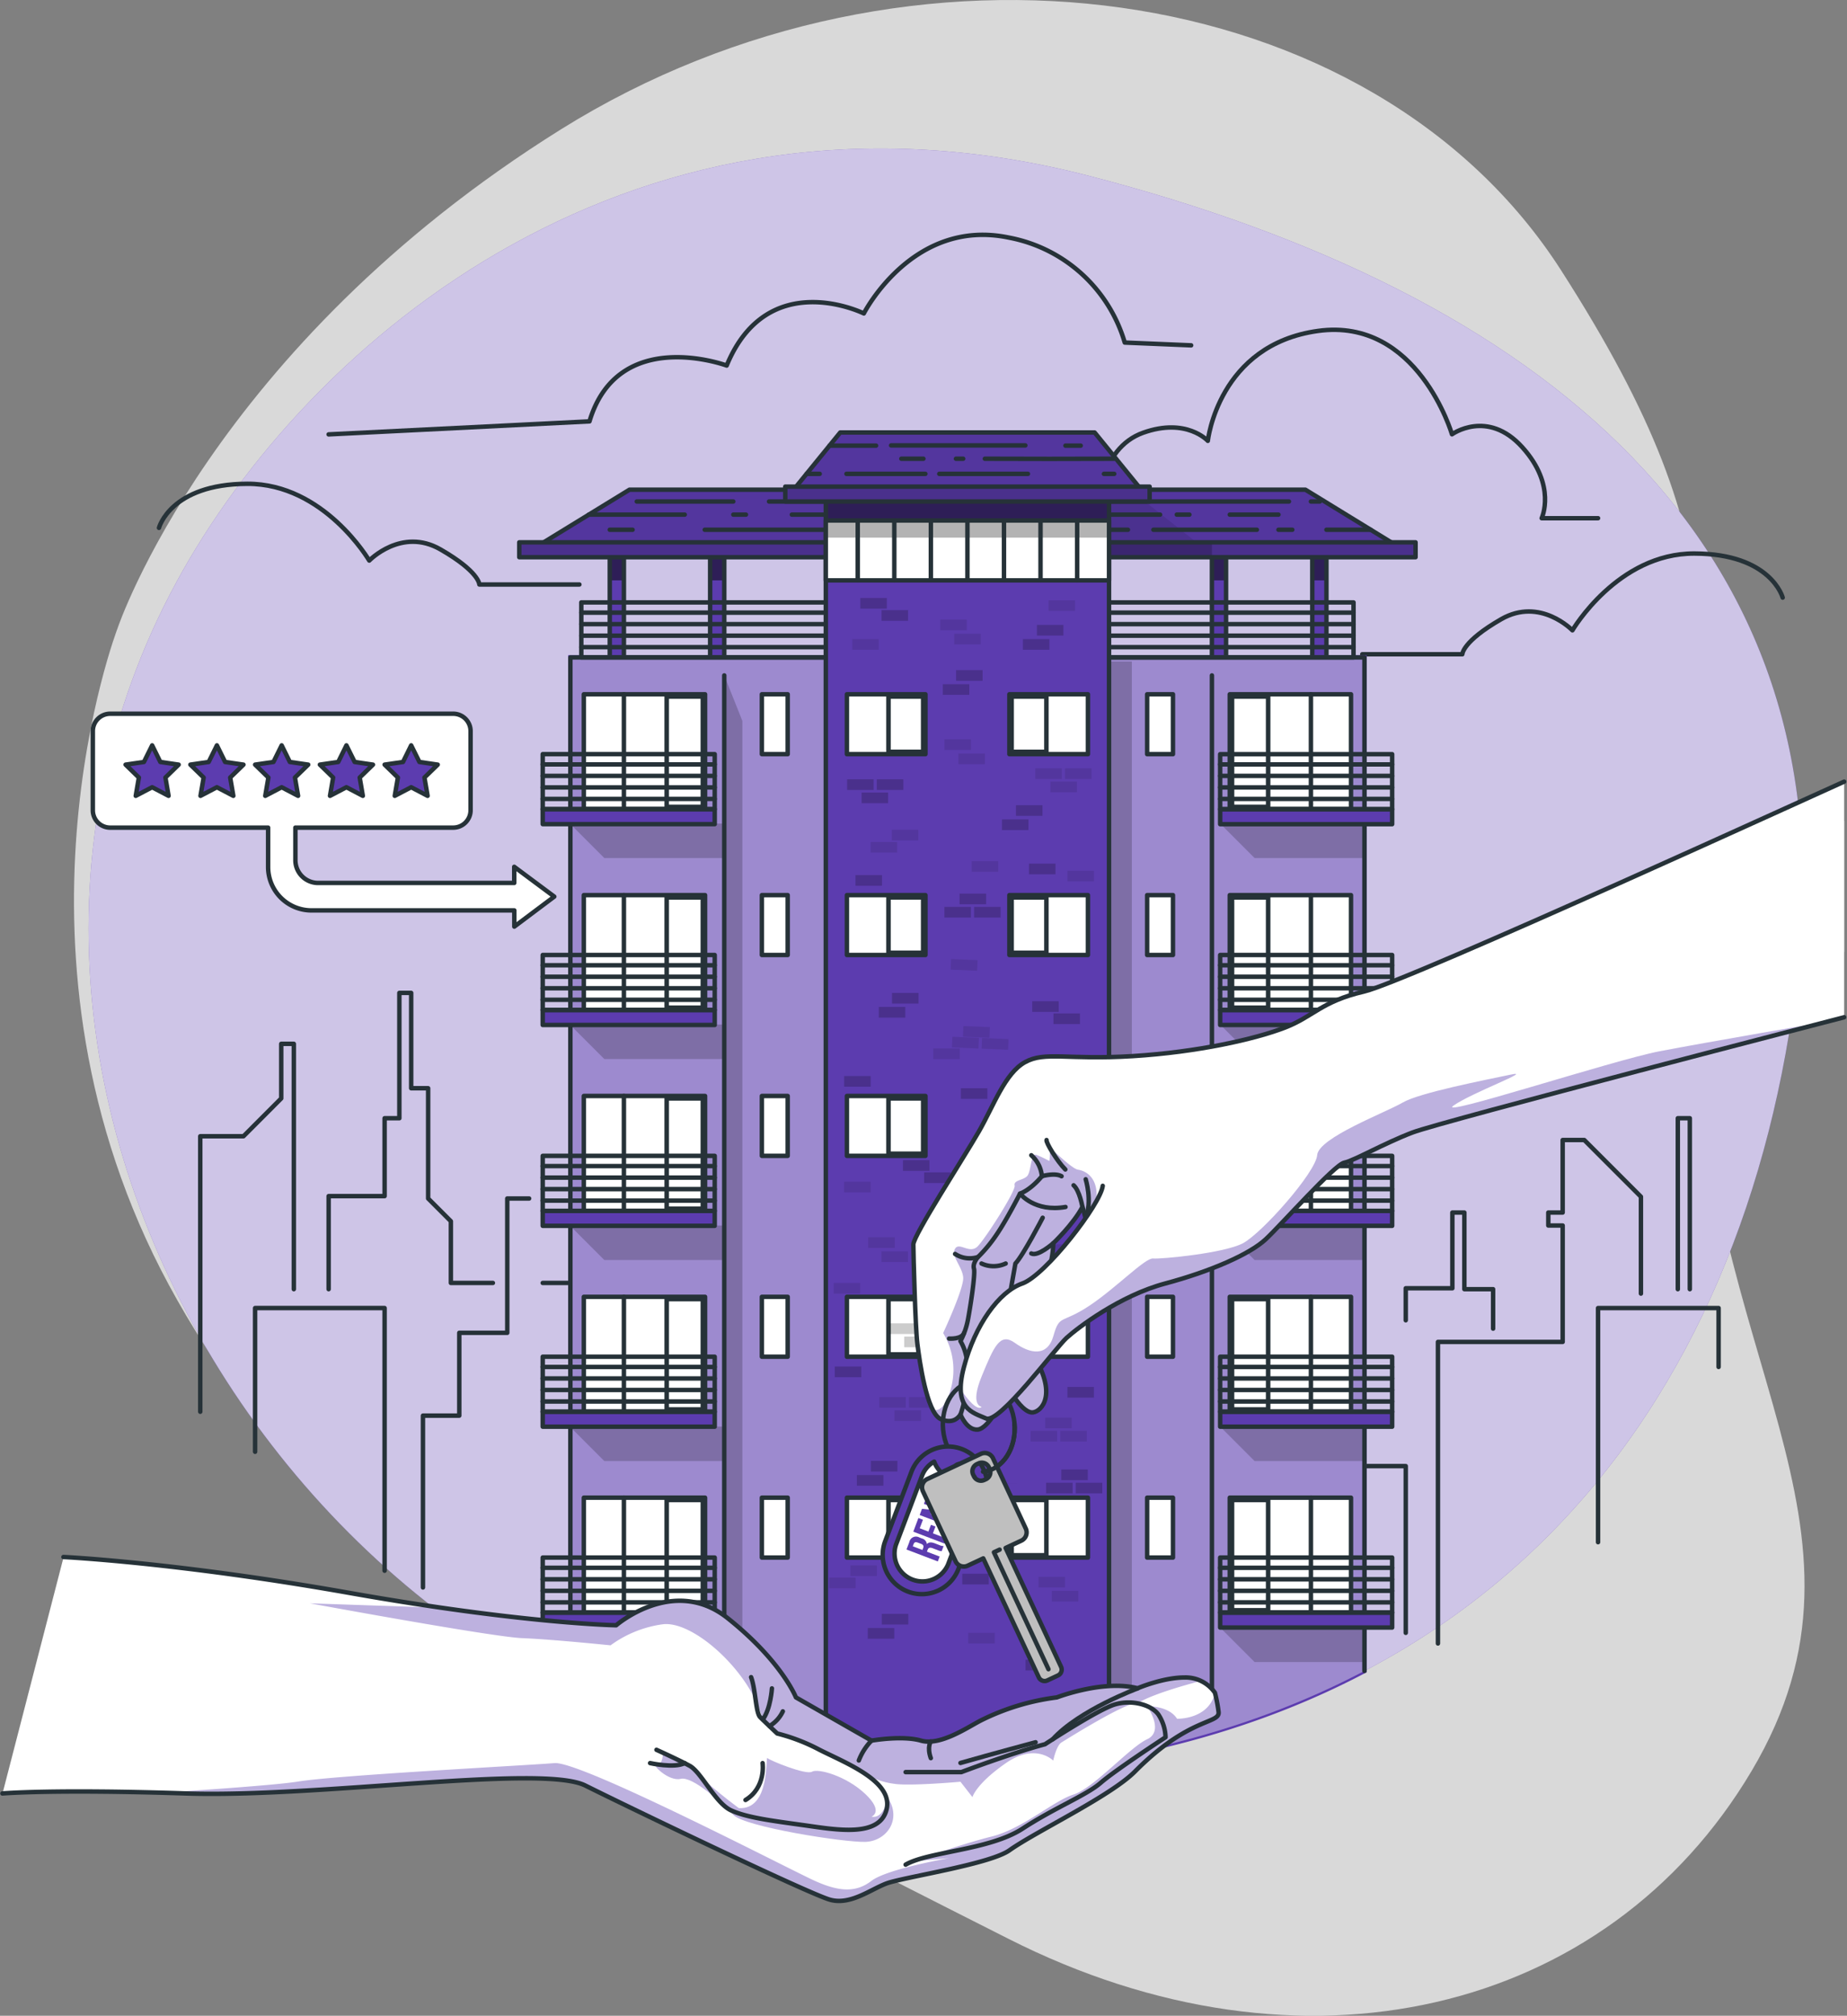 <svg xmlns="http://www.w3.org/2000/svg" xmlns:xlink="http://www.w3.org/1999/xlink" width="415.37" height="453.03" viewBox="0 0 415.37 453.03"><rect x="0" y="0" width="415.37" height="453.03" fill="#808080" stroke="none"/><defs><clipPath id="a"><path d="M337.3,143.5v31.693h-3.181V148.409h-19.39v26.784h-3.181V148.409H201.881v26.784H198.7V148.409h-19.39v26.784H176.13V143.5Z" transform="translate(-176.13 -143.5)" fill="#5c3caf" stroke="#263238" stroke-linecap="round" stroke-linejoin="round" stroke-width="1"/></clipPath><clipPath id="b"><path d="M332.97,136.73h-152L158.4,150.567H355.541Z" transform="translate(-158.4 -136.73)" fill="#5c3caf" stroke="#263238" stroke-linecap="round" stroke-linejoin="round" stroke-width="1"/></clipPath><clipPath id="c"><rect width="201.569" height="3.344" fill="#5c3caf" stroke="#263238" stroke-linecap="round" stroke-linejoin="round" stroke-width="1"/></clipPath><clipPath id="d"><path d="M223.64,427.343V136.73h63.692V425.3" transform="translate(-223.64 -136.73)" fill="#5c3caf" stroke="#263238" stroke-linecap="round" stroke-linejoin="round" stroke-width="1"/></clipPath><clipPath id="e"><rect width="63.692" height="13.458" fill="#fff" stroke="#263238" stroke-linecap="round" stroke-linejoin="round" stroke-width="1"/></clipPath><clipPath id="f"><path d="M295.559,138.007H215.78l11.28-13.847h57.208Z" transform="translate(-215.78 -124.16)" fill="#5c3caf" stroke="#263238" stroke-linecap="round" stroke-linejoin="round" stroke-width="1"/></clipPath><clipPath id="g"><rect width="81.947" height="3.344" fill="#5c3caf" stroke="#263238" stroke-linecap="round" stroke-linejoin="round" stroke-width="1"/></clipPath></defs><g transform="translate(-42.029 -29.116)"><g transform="translate(58.67 29.116)"><path d="M68.148,170.218S39.636,243.851,79.7,317.994,202.3,431.306,268.357,464.8,403,481.98,435.594,427.124s-12.108-94.014-12.17-172.239,11.71-98.933-30.68-165.018-146.3-80.72-224.886-31.7S68.148,170.218,68.148,170.218Z" transform="translate(-58.313 -29.116)" fill="#fff" opacity="0.7"/><path d="M81.3,159.159c29.484-54.273,103.617-117.607,205.342-91.222S457.079,150.129,445.82,247.242,375.378,425.054,247.912,427.406,16.666,278.137,81.3,159.159Z" transform="translate(-58.24 -28.376)" fill="#5c3caf"/><path d="M81.3,159.159c29.484-54.273,103.617-117.607,205.342-91.222S457.079,150.129,445.82,247.242,375.378,425.054,247.912,427.406,16.666,278.137,81.3,159.159Z" transform="translate(-58.24 -28.376)" fill="#fff" opacity="0.7"/></g><g transform="translate(77.781 81.893)"><path d="M77,145.339s2.567-9.848,19.86-9.9,27.428,17.252,27.428,17.252,7.251-7.537,16.015-2.506,8.744,7.885,8.744,7.885h22.5" transform="translate(-77 -79.483)" fill="none" stroke="#263238" stroke-linecap="round" stroke-linejoin="round" stroke-width="1"/><path d="M436.156,160.67s-2.567-9.859-19.86-9.91-27.428,17.263-27.428,17.263-7.251-7.537-16.015-2.506-8.744,7.885-8.744,7.885h-22.5" transform="translate(-71.001 -79.135)" fill="none" stroke="#263238" stroke-linecap="round" stroke-linejoin="round" stroke-width="1"/><path d="M396.985,143.939H384.3s3.467-7.312-4.367-15.964-15.8-2.894-15.8-2.894-7.69-26.324-30.118-23.235-24.79,24.708-24.79,24.708-4.8-5.308-14.563-1.82-11.249,16.854-8.826,22.5c0,0-11.116,2.158-11.863,11.648,0,0-.685-8.4-11.147-8.652s-13.08,12.732-13.08,12.732H238" transform="translate(-73.35 -80.25)" fill="none" stroke="#263238" stroke-linecap="round" stroke-linejoin="round" stroke-width="1"/><path d="M114.31,125.574l58.66-2.925c6.453-21.568,30.854-12.548,30.854-12.548,9.235-22.376,30.844-11.71,30.844-11.71s10.963-21.558,32.6-17.048a33.656,33.656,0,0,1,26.078,23.593l14.931.624" transform="translate(-76.154 -80.723)" fill="none" stroke="#263238" stroke-linecap="round" stroke-linejoin="round" stroke-width="1"/></g><g transform="translate(87.066 126.315)"><path d="M86.08,341.193V279.28H95.8l8.488-8.5V258.51h2.833v55.142" transform="translate(-86.08 -121.114)" fill="none" stroke="#263238" stroke-linecap="round" stroke-linejoin="round" stroke-width="1"/><path d="M98.14,348.876v-32.3h29.126v59.029" transform="translate(-85.807 -119.797)" fill="none" stroke="#263238" stroke-linecap="round" stroke-linejoin="round" stroke-width="1"/><path d="M114.31,313.906V292.992H126.9V275.484h3.313V247.32h2.659v21.425h3.815v24.779l5.113,5.113v13.867h9.449" transform="translate(-85.44 -121.368)" fill="none" stroke="#263238" stroke-linecap="round" stroke-linejoin="round" stroke-width="1"/><path d="M135.05,379.918V341.3h8.171V322.689H154.01V292.5h4.919" transform="translate(-84.97 -120.343)" fill="none" stroke="#263238" stroke-linecap="round" stroke-linejoin="round" stroke-width="1"/><path d="M370.816,321.678v-8.867h-6.463V295.59h-2.7v17.017H351.17V319.8" transform="translate(-80.07 -120.273)" fill="none" stroke="#263238" stroke-linecap="round" stroke-linejoin="round" stroke-width="1"/><path d="M403.9,314.165V292.392L391.16,279.65H386.3v16.3H383.07v2.915H386.3v26.16H358.25V392.8" transform="translate(-79.909 -120.635)" fill="none" stroke="#263238" stroke-linecap="round" stroke-linejoin="round" stroke-width="1"/><path d="M393.46,369.2V316.58h27.111v13.233" transform="translate(-79.111 -119.797)" fill="none" stroke="#263238" stroke-linecap="round" stroke-linejoin="round" stroke-width="1"/><path d="M411,313.282V274.86h2.7v38.422" transform="translate(-78.713 -120.743)" fill="none" stroke="#263238" stroke-linecap="round" stroke-linejoin="round" stroke-width="1"/><path d="M352.361,390.862V353.391H325.29V304.364L303.334,282.4V259.52H298.66v95.886" transform="translate(-81.26 -121.091)" fill="none" stroke="#263238" stroke-linecap="round" stroke-linejoin="round" stroke-width="1"/><path d="M308.127,402.84V361.647H279.319V333.421h-3.753v-40.4h-3.457V254.573H267.5V208.41h-4.05v44.4l-5.349,5.338v22.264h-9.715v52.964H228.809v33.738H215.78V402.84" transform="translate(-83.139 -122.25)" fill="none" stroke="#263238" stroke-linecap="round" stroke-linejoin="round" stroke-width="1"/><path d="M161.39,311.06h15.258v36.949h12.108V378.3" transform="translate(-84.373 -119.923)" fill="none" stroke="#263238" stroke-linecap="round" stroke-linejoin="round" stroke-width="1"/><path d="M178.64,324.074h9.726V289.18h46.378v35.63" transform="translate(-83.981 -120.419)" fill="none" stroke="#263238" stroke-linecap="round" stroke-linejoin="round" stroke-width="1"/><line x2="16.547" transform="translate(196.404 196.783)" fill="none" stroke="#263238" stroke-linecap="round" stroke-linejoin="round" stroke-width="1"/><path d="M337.238,349.6V284.62H333.73v65.84" transform="translate(-80.465 -120.522)" fill="none" stroke="#263238" stroke-linecap="round" stroke-linejoin="round" stroke-width="1"/><path d="M337.3,143.5v31.693h-3.181V148.409h-19.39v26.784h-3.181V148.409H201.881v26.784H198.7V148.409h-19.39v26.784H176.13V143.5Z" transform="translate(-84.038 -123.722)" fill="#5c3caf"/><g transform="translate(92.092 19.778)" clip-path="url(#a)"><path d="M337.3,143.5v13.458h-3.181v-8.55h-19.39v8.55h-3.181v-8.55H201.881v8.55H198.7v-8.55h-19.39v8.55H176.13V143.5Z" transform="translate(-176.13 -143.5)" opacity="0.5"/></g><path d="M337.3,143.5v31.693h-3.181V148.409h-19.39v26.784h-3.181V148.409H201.881v26.784H198.7V148.409h-19.39v26.784H176.13V143.5Z" transform="translate(-84.038 -123.722)" fill="none" stroke="#263238" stroke-linecap="round" stroke-linejoin="round" stroke-width="1"/><path d="M332.97,136.73h-152L158.4,150.567H355.541Z" transform="translate(-84.44 -123.875)" fill="#5c3caf"/><g transform="translate(73.96 12.855)" clip-path="url(#b)"><path d="M332.97,136.73h-152L158.4,150.567H355.541Z" transform="translate(-158.4 -136.73)" opacity="0.1"/><path d="M292.029,136.73H224.41v13.837h85.1Z" transform="translate(-156.903 -136.73)" opacity="0.1"/></g><path d="M332.97,136.73h-152L158.4,150.567H355.541Z" transform="translate(-84.44 -123.875)" fill="none" stroke="#263238" stroke-linecap="round" stroke-linejoin="round" stroke-width="1"/><line x2="116.922" transform="translate(127.906 15.514)" fill="none" stroke="#263238" stroke-linecap="round" stroke-linejoin="round" stroke-width="1"/><line x1="82.816" transform="translate(133.039 18.459)" fill="none" stroke="#263238" stroke-linecap="round" stroke-linejoin="round" stroke-width="1"/><line x2="95.17" transform="translate(113.455 21.865)" fill="none" stroke="#263238" stroke-linecap="round" stroke-linejoin="round" stroke-width="1"/><line x2="2.833" transform="translate(219.609 18.459)" fill="none" stroke="#263238" stroke-linecap="round" stroke-linejoin="round" stroke-width="1"/><line x2="10.953" transform="translate(231.523 18.459)" fill="none" stroke="#263238" stroke-linecap="round" stroke-linejoin="round" stroke-width="1"/><line x2="1.994" transform="translate(249.777 15.514)" fill="none" stroke="#263238" stroke-linecap="round" stroke-linejoin="round" stroke-width="1"/><line x2="23.266" transform="translate(214.352 21.865)" fill="none" stroke="#263238" stroke-linecap="round" stroke-linejoin="round" stroke-width="1"/><line x2="3.109" transform="translate(242.476 21.865)" fill="none" stroke="#263238" stroke-linecap="round" stroke-linejoin="round" stroke-width="1"/><line x2="9.951" transform="translate(253.265 21.865)" fill="none" stroke="#263238" stroke-linecap="round" stroke-linejoin="round" stroke-width="1"/><line x2="21.568" transform="translate(87.387 18.459)" fill="none" stroke="#263238" stroke-linecap="round" stroke-linejoin="round" stroke-width="1"/><line x2="2.843" transform="translate(119.878 18.459)" fill="none" stroke="#263238" stroke-linecap="round" stroke-linejoin="round" stroke-width="1"/><line x1="21.711" transform="translate(98.166 15.514)" fill="none" stroke="#263238" stroke-linecap="round" stroke-linejoin="round" stroke-width="1"/><line x2="5.134" transform="translate(92.092 21.865)" fill="none" stroke="#263238" stroke-linecap="round" stroke-linejoin="round" stroke-width="1"/><path d="M346.049,173.59V401.37c-27.193,14.317-60.5,22.754-100.539,23.521a166.276,166.276,0,0,1-78.04-18.255V173.59Z" transform="translate(-84.235 -123.039)" fill="#5c3caf" stroke="#5c3caf" stroke-miterlimit="10" stroke-width="1"/><path d="M346.049,173.59V401.37c-27.193,14.317-60.5,22.754-100.539,23.521a166.276,166.276,0,0,1-78.04-18.255V173.59Z" transform="translate(-84.235 -123.039)" fill="#fff" opacity="0.4"/><rect width="7.905" height="244.593" transform="translate(201.589 51.471)" opacity="0.2"/><path d="M205.38,406.4l-4.07,10.227V177.55l4.07,10.227Z" transform="translate(-83.467 -122.95)" opacity="0.2"/><path d="M310.35,386.79l7.752,7.752H342.81V386.79H310.35" transform="translate(-80.995 -118.206)" opacity="0.2"/><path d="M310.35,342.62l7.752,7.752H342.81V342.62H310.35" transform="translate(-80.995 -119.207)" opacity="0.2"/><path d="M310.35,298.44l7.752,7.752H342.81V298.44H310.35" transform="translate(-80.995 -120.209)" opacity="0.2"/><path d="M310.35,254.27l7.752,7.752H342.81V254.27H310.35" transform="translate(-80.995 -121.21)" opacity="0.2"/><path d="M310.35,210.1l7.752,7.752H342.81V210.1H310.35" transform="translate(-80.995 -122.212)" opacity="0.2"/><path d="M167.35,386.79l7.752,7.752h26.753V386.79h-34.5" transform="translate(-84.237 -118.206)" opacity="0.2"/><path d="M167.35,342.62l7.752,7.752h26.753V342.62h-34.5" transform="translate(-84.237 -119.207)" opacity="0.2"/><path d="M167.35,298.44l7.752,7.752h26.753V298.44h-34.5" transform="translate(-84.237 -120.209)" opacity="0.2"/><path d="M167.35,254.27l7.752,7.752h26.753V254.27h-34.5" transform="translate(-84.237 -121.21)" opacity="0.2"/><path d="M167.35,210.1l7.752,7.752h26.753V210.1h-34.5" transform="translate(-84.237 -122.212)" opacity="0.2"/><line x2="173.67" transform="translate(85.69 40.488)" fill="none" stroke="#263238" stroke-linecap="round" stroke-linejoin="round" stroke-width="1"/><line x2="173.67" transform="translate(85.69 43.075)" fill="none" stroke="#263238" stroke-linecap="round" stroke-linejoin="round" stroke-width="1"/><line x2="173.67" transform="translate(85.69 45.662)" fill="none" stroke="#263238" stroke-linecap="round" stroke-linejoin="round" stroke-width="1"/><line x2="173.67" transform="translate(85.69 48.25)" fill="none" stroke="#263238" stroke-linecap="round" stroke-linejoin="round" stroke-width="1"/><rect width="173.67" height="12.364" transform="translate(85.69 38.187)" fill="none" stroke="#263238" stroke-linecap="round" stroke-linejoin="round" stroke-width="1"/><rect width="201.569" height="3.344" transform="translate(71.74 24.687)" fill="#5c3caf"/><g transform="translate(71.74 24.687)" clip-path="url(#c)"><rect width="201.569" height="3.344" opacity="0.2"/><rect width="86.048" height="3.344" transform="translate(69.726)" opacity="0.2"/></g><rect width="201.569" height="3.344" transform="translate(71.74 24.687)" fill="none" stroke="#263238" stroke-linecap="round" stroke-linejoin="round" stroke-width="1"/><path d="M167.47,406.616V173.59H346.049V401.37" transform="translate(-84.235 -123.039)" fill="none" stroke="#263238" stroke-linecap="round" stroke-linejoin="round" stroke-width="1"/><path d="M223.64,427.343V136.73h63.692V425.3" transform="translate(-82.961 -123.875)" fill="#5c3caf"/><g transform="translate(140.679 12.855)" clip-path="url(#d)"><rect width="63.692" height="7.568" transform="translate(0 2.659)" opacity="0.5"/></g><path d="M223.64,427.343V136.73h63.692V425.3" transform="translate(-82.961 -123.875)" fill="none" stroke="#263238" stroke-linecap="round" stroke-linejoin="round" stroke-width="1"/><rect width="17.662" height="13.458" transform="translate(145.424 58.834)" fill="#fff" stroke="#263238" stroke-linecap="round" stroke-linejoin="round" stroke-width="1"/><rect width="7.803" height="12.436" transform="translate(154.771 59.346)" fill="#fff"/><path d="M244.723,182.713v11.413h-6.78V182.713h6.78m1.023-1.023H236.92v13.458h8.826Z" transform="translate(-82.66 -122.856)" fill="#263238"/><rect width="27.264" height="25.822" transform="translate(86.262 58.834)" fill="#fff" stroke="#263238" stroke-linecap="round" stroke-linejoin="round" stroke-width="1"/><line y2="25.822" transform="translate(95.272 58.834)" fill="none" stroke="#263238" stroke-linecap="round" stroke-linejoin="round" stroke-width="1"/><path d="M196.28,182.713V206.49h-7.108V182.713h7.108m1.023-1.023H188.15v25.822H197.3Z" transform="translate(-83.766 -122.856)" fill="#263238"/><rect width="38.677" height="3.365" transform="translate(77.017 84.657)" fill="#5c3caf" stroke="#263238" stroke-linecap="round" stroke-linejoin="round" stroke-width="1"/><line x2="38.677" transform="translate(77.017 74.594)" fill="none" stroke="#263238" stroke-linecap="round" stroke-linejoin="round" stroke-width="1"/><line x2="38.677" transform="translate(77.017 77.181)" fill="none" stroke="#263238" stroke-linecap="round" stroke-linejoin="round" stroke-width="1"/><line x2="38.677" transform="translate(77.017 79.768)" fill="none" stroke="#263238" stroke-linecap="round" stroke-linejoin="round" stroke-width="1"/><line x2="38.677" transform="translate(77.017 82.356)" fill="none" stroke="#263238" stroke-linecap="round" stroke-linejoin="round" stroke-width="1"/><rect width="38.677" height="12.364" transform="translate(77.017 72.293)" fill="none" stroke="#263238" stroke-linecap="round" stroke-linejoin="round" stroke-width="1"/><rect width="5.809" height="13.458" transform="translate(126.3 58.834)" fill="#fff" stroke="#263238" stroke-linecap="round" stroke-linejoin="round" stroke-width="1"/><rect width="17.662" height="13.458" transform="translate(199.626 72.293) rotate(180)" fill="#fff" stroke="#263238" stroke-linecap="round" stroke-linejoin="round" stroke-width="1"/><rect width="7.803" height="12.436" transform="translate(182.475 59.346)" fill="#fff"/><path d="M271.823,182.713v11.413h-6.8V182.713h6.791m1.023-1.023H264v13.458h8.836Z" transform="translate(-82.046 -122.856)" fill="#263238"/><rect width="27.264" height="25.822" transform="translate(258.787 84.657) rotate(180)" fill="#fff" stroke="#263238" stroke-linecap="round" stroke-linejoin="round" stroke-width="1"/><line y2="25.822" transform="translate(249.777 58.834)" fill="none" stroke="#263238" stroke-linecap="round" stroke-linejoin="round" stroke-width="1"/><path d="M320.59,182.713V206.49h-7.1V182.713h7.1m1.023-1.023H312.47v25.822h9.143Z" transform="translate(-80.947 -122.856)" fill="#263238"/><rect width="38.677" height="3.365" transform="translate(268.042 88.032) rotate(180)" fill="#5c3caf" stroke="#263238" stroke-linecap="round" stroke-linejoin="round" stroke-width="1"/><line x1="38.677" transform="translate(229.355 74.594)" fill="none" stroke="#263238" stroke-linecap="round" stroke-linejoin="round" stroke-width="1"/><line x1="38.677" transform="translate(229.355 77.181)" fill="none" stroke="#263238" stroke-linecap="round" stroke-linejoin="round" stroke-width="1"/><line x1="38.677" transform="translate(229.355 79.768)" fill="none" stroke="#263238" stroke-linecap="round" stroke-linejoin="round" stroke-width="1"/><line x1="38.677" transform="translate(229.355 82.356)" fill="none" stroke="#263238" stroke-linecap="round" stroke-linejoin="round" stroke-width="1"/><rect width="38.677" height="12.364" transform="translate(268.042 84.667) rotate(180)" fill="none" stroke="#263238" stroke-linecap="round" stroke-linejoin="round" stroke-width="1"/><rect width="5.809" height="13.458" transform="translate(218.75 72.293) rotate(180)" fill="#fff" stroke="#263238" stroke-linecap="round" stroke-linejoin="round" stroke-width="1"/><rect width="17.662" height="13.458" transform="translate(145.424 103.975)" fill="#fff" stroke="#263238" stroke-linecap="round" stroke-linejoin="round" stroke-width="1"/><rect width="7.803" height="12.436" transform="translate(154.771 104.486)" fill="#fff"/><path d="M244.723,226.853v11.423h-6.78V226.853h6.78m1.023-1.023H236.92V239.3h8.826Z" transform="translate(-82.66 -121.855)" fill="#263238"/><rect width="27.264" height="25.822" transform="translate(86.262 103.975)" fill="#fff" stroke="#263238" stroke-linecap="round" stroke-linejoin="round" stroke-width="1"/><line y2="25.822" transform="translate(95.272 103.975)" fill="none" stroke="#263238" stroke-linecap="round" stroke-linejoin="round" stroke-width="1"/><path d="M196.28,226.853V250.63h-7.108V226.853h7.108m1.023-1.023H188.15v25.822H197.3Z" transform="translate(-83.766 -121.855)" fill="#263238"/><rect width="38.677" height="3.365" transform="translate(77.017 129.798)" fill="#5c3caf" stroke="#263238" stroke-linecap="round" stroke-linejoin="round" stroke-width="1"/><line x2="38.677" transform="translate(77.017 119.734)" fill="none" stroke="#263238" stroke-linecap="round" stroke-linejoin="round" stroke-width="1"/><line x2="38.677" transform="translate(77.017 122.322)" fill="none" stroke="#263238" stroke-linecap="round" stroke-linejoin="round" stroke-width="1"/><line x2="38.677" transform="translate(77.017 124.909)" fill="none" stroke="#263238" stroke-linecap="round" stroke-linejoin="round" stroke-width="1"/><line x2="38.677" transform="translate(77.017 127.497)" fill="none" stroke="#263238" stroke-linecap="round" stroke-linejoin="round" stroke-width="1"/><rect width="38.677" height="12.364" transform="translate(77.017 117.433)" fill="none" stroke="#263238" stroke-linecap="round" stroke-linejoin="round" stroke-width="1"/><rect width="5.809" height="13.458" transform="translate(126.3 103.975)" fill="#fff" stroke="#263238" stroke-linecap="round" stroke-linejoin="round" stroke-width="1"/><rect width="17.662" height="13.458" transform="translate(199.626 117.433) rotate(180)" fill="#fff" stroke="#263238" stroke-linecap="round" stroke-linejoin="round" stroke-width="1"/><rect width="7.803" height="12.436" transform="translate(182.475 104.486)" fill="#fff"/><path d="M271.823,226.853v11.423h-6.8V226.853h6.791m1.023-1.023H264V239.3h8.836Z" transform="translate(-82.046 -121.855)" fill="#263238"/><rect width="27.264" height="25.822" transform="translate(258.787 129.798) rotate(180)" fill="#fff" stroke="#263238" stroke-linecap="round" stroke-linejoin="round" stroke-width="1"/><line y2="25.822" transform="translate(249.777 103.975)" fill="none" stroke="#263238" stroke-linecap="round" stroke-linejoin="round" stroke-width="1"/><path d="M320.59,226.853V250.63h-7.1V226.853h7.1m1.023-1.023H312.47v25.822h9.143Z" transform="translate(-80.947 -121.855)" fill="#263238"/><rect width="38.677" height="3.365" transform="translate(268.042 133.162) rotate(180)" fill="#5c3caf" stroke="#263238" stroke-linecap="round" stroke-linejoin="round" stroke-width="1"/><line x1="38.677" transform="translate(229.355 119.734)" fill="none" stroke="#263238" stroke-linecap="round" stroke-linejoin="round" stroke-width="1"/><line x1="38.677" transform="translate(229.355 122.322)" fill="none" stroke="#263238" stroke-linecap="round" stroke-linejoin="round" stroke-width="1"/><line x1="38.677" transform="translate(229.355 124.909)" fill="none" stroke="#263238" stroke-linecap="round" stroke-linejoin="round" stroke-width="1"/><line x1="38.677" transform="translate(229.355 127.497)" fill="none" stroke="#263238" stroke-linecap="round" stroke-linejoin="round" stroke-width="1"/><rect width="38.677" height="12.364" transform="translate(268.042 129.798) rotate(180)" fill="none" stroke="#263238" stroke-linecap="round" stroke-linejoin="round" stroke-width="1"/><rect width="5.809" height="13.458" transform="translate(218.75 117.433) rotate(180)" fill="#fff" stroke="#263238" stroke-linecap="round" stroke-linejoin="round" stroke-width="1"/><rect width="17.662" height="13.458" transform="translate(145.424 149.116)" fill="#fff" stroke="#263238" stroke-linecap="round" stroke-linejoin="round" stroke-width="1"/><rect width="7.803" height="12.436" transform="translate(154.771 149.627)" fill="#fff"/><path d="M244.723,271.023v11.413h-6.78V271.023h6.78M245.746,270H236.92v13.458h8.826Z" transform="translate(-82.66 -120.853)" fill="#263238"/><rect width="27.264" height="25.822" transform="translate(86.262 149.116)" fill="#fff" stroke="#263238" stroke-linecap="round" stroke-linejoin="round" stroke-width="1"/><line y2="25.822" transform="translate(95.272 149.116)" fill="none" stroke="#263238" stroke-linecap="round" stroke-linejoin="round" stroke-width="1"/><path d="M196.28,271.023V294.8h-7.108V271.023h7.108M197.3,270H188.15v25.822H197.3Z" transform="translate(-83.766 -120.853)" fill="#263238"/><rect width="38.677" height="3.365" transform="translate(77.017 174.938)" fill="#5c3caf" stroke="#263238" stroke-linecap="round" stroke-linejoin="round" stroke-width="1"/><line x2="38.677" transform="translate(77.017 164.875)" fill="none" stroke="#263238" stroke-linecap="round" stroke-linejoin="round" stroke-width="1"/><line x2="38.677" transform="translate(77.017 167.463)" fill="none" stroke="#263238" stroke-linecap="round" stroke-linejoin="round" stroke-width="1"/><line x2="38.677" transform="translate(77.017 170.05)" fill="none" stroke="#263238" stroke-linecap="round" stroke-linejoin="round" stroke-width="1"/><line x2="38.677" transform="translate(77.017 172.637)" fill="none" stroke="#263238" stroke-linecap="round" stroke-linejoin="round" stroke-width="1"/><rect width="38.677" height="12.364" transform="translate(77.017 162.574)" fill="none" stroke="#263238" stroke-linecap="round" stroke-linejoin="round" stroke-width="1"/><rect width="5.809" height="13.458" transform="translate(126.3 149.116)" fill="#fff" stroke="#263238" stroke-linecap="round" stroke-linejoin="round" stroke-width="1"/><rect width="17.662" height="13.458" transform="translate(199.626 162.574) rotate(180)" fill="#fff" stroke="#263238" stroke-linecap="round" stroke-linejoin="round" stroke-width="1"/><rect width="7.803" height="12.436" transform="translate(182.475 149.627)" fill="#fff"/><path d="M271.823,271.023v11.413h-6.8V271.023h6.791M272.836,270H264v13.458h8.836Z" transform="translate(-82.046 -120.853)" fill="#263238"/><rect width="27.264" height="25.822" transform="translate(258.787 174.938) rotate(180)" fill="#fff" stroke="#263238" stroke-linecap="round" stroke-linejoin="round" stroke-width="1"/><line y2="25.822" transform="translate(249.777 149.116)" fill="none" stroke="#263238" stroke-linecap="round" stroke-linejoin="round" stroke-width="1"/><path d="M320.59,271.023V294.8h-7.1V271.023h7.1M321.613,270H312.47v25.822h9.143Z" transform="translate(-80.947 -120.853)" fill="#263238"/><rect width="38.677" height="3.365" transform="translate(268.042 178.303) rotate(180)" fill="#5c3caf" stroke="#263238" stroke-linecap="round" stroke-linejoin="round" stroke-width="1"/><line x1="38.677" transform="translate(229.355 164.875)" fill="none" stroke="#263238" stroke-linecap="round" stroke-linejoin="round" stroke-width="1"/><line x1="38.677" transform="translate(229.355 167.463)" fill="none" stroke="#263238" stroke-linecap="round" stroke-linejoin="round" stroke-width="1"/><line x1="38.677" transform="translate(229.355 170.05)" fill="none" stroke="#263238" stroke-linecap="round" stroke-linejoin="round" stroke-width="1"/><line x1="38.677" transform="translate(229.355 172.637)" fill="none" stroke="#263238" stroke-linecap="round" stroke-linejoin="round" stroke-width="1"/><rect width="38.677" height="12.364" transform="translate(268.042 174.938) rotate(180)" fill="none" stroke="#263238" stroke-linecap="round" stroke-linejoin="round" stroke-width="1"/><rect width="5.809" height="13.458" transform="translate(218.75 162.574) rotate(180)" fill="#fff" stroke="#263238" stroke-linecap="round" stroke-linejoin="round" stroke-width="1"/><rect width="17.662" height="13.458" transform="translate(145.424 194.257)" fill="#fff" stroke="#263238" stroke-linecap="round" stroke-linejoin="round" stroke-width="1"/><rect width="7.803" height="12.436" transform="translate(154.771 194.768)" fill="#fff"/><path d="M244.723,315.133v11.413h-6.78V315.133h6.78m1.023-1.023H236.92v13.458h8.826Z" transform="translate(-82.66 -119.853)" fill="#263238"/><rect width="27.264" height="25.822" transform="translate(86.262 194.257)" fill="#fff" stroke="#263238" stroke-linecap="round" stroke-linejoin="round" stroke-width="1"/><line y2="25.822" transform="translate(95.272 194.257)" fill="none" stroke="#263238" stroke-linecap="round" stroke-linejoin="round" stroke-width="1"/><path d="M196.28,315.133V338.91h-7.108V315.133h7.108m1.023-1.023H188.15v25.822H197.3Z" transform="translate(-83.766 -119.853)" fill="#263238"/><rect width="38.677" height="3.365" transform="translate(77.017 220.079)" fill="#5c3caf" stroke="#263238" stroke-linecap="round" stroke-linejoin="round" stroke-width="1"/><line x2="38.677" transform="translate(77.017 210.016)" fill="none" stroke="#263238" stroke-linecap="round" stroke-linejoin="round" stroke-width="1"/><line x2="38.677" transform="translate(77.017 212.603)" fill="none" stroke="#263238" stroke-linecap="round" stroke-linejoin="round" stroke-width="1"/><line x2="38.677" transform="translate(77.017 215.191)" fill="none" stroke="#263238" stroke-linecap="round" stroke-linejoin="round" stroke-width="1"/><line x2="38.677" transform="translate(77.017 217.778)" fill="none" stroke="#263238" stroke-linecap="round" stroke-linejoin="round" stroke-width="1"/><rect width="38.677" height="12.364" transform="translate(77.017 207.715)" fill="none" stroke="#263238" stroke-linecap="round" stroke-linejoin="round" stroke-width="1"/><rect width="5.809" height="13.458" transform="translate(126.3 194.257)" fill="#fff" stroke="#263238" stroke-linecap="round" stroke-linejoin="round" stroke-width="1"/><rect width="17.662" height="13.458" transform="translate(199.626 207.715) rotate(180)" fill="#fff" stroke="#263238" stroke-linecap="round" stroke-linejoin="round" stroke-width="1"/><rect width="7.803" height="12.436" transform="translate(182.475 194.768)" fill="#fff"/><path d="M271.823,315.133v11.413h-6.8V315.133h6.791m1.023-1.023H264v13.458h8.836Z" transform="translate(-82.046 -119.853)" fill="#263238"/><rect width="27.264" height="25.822" transform="translate(258.787 220.079) rotate(180)" fill="#fff" stroke="#263238" stroke-linecap="round" stroke-linejoin="round" stroke-width="1"/><line y2="25.822" transform="translate(249.777 194.257)" fill="none" stroke="#263238" stroke-linecap="round" stroke-linejoin="round" stroke-width="1"/><path d="M320.59,315.133V338.91h-7.1V315.133h7.1m1.023-1.023H312.47v25.822h9.143Z" transform="translate(-80.947 -119.853)" fill="#263238"/><rect width="38.677" height="3.365" transform="translate(268.042 223.444) rotate(180)" fill="#5c3caf" stroke="#263238" stroke-linecap="round" stroke-linejoin="round" stroke-width="1"/><line x1="38.677" transform="translate(229.355 210.016)" fill="none" stroke="#263238" stroke-linecap="round" stroke-linejoin="round" stroke-width="1"/><line x1="38.677" transform="translate(229.355 212.603)" fill="none" stroke="#263238" stroke-linecap="round" stroke-linejoin="round" stroke-width="1"/><line x1="38.677" transform="translate(229.355 215.191)" fill="none" stroke="#263238" stroke-linecap="round" stroke-linejoin="round" stroke-width="1"/><line x1="38.677" transform="translate(229.355 217.778)" fill="none" stroke="#263238" stroke-linecap="round" stroke-linejoin="round" stroke-width="1"/><rect width="38.677" height="12.364" transform="translate(268.042 220.079) rotate(180)" fill="none" stroke="#263238" stroke-linecap="round" stroke-linejoin="round" stroke-width="1"/><rect width="5.809" height="13.458" transform="translate(218.75 207.715) rotate(180)" fill="#fff" stroke="#263238" stroke-linecap="round" stroke-linejoin="round" stroke-width="1"/><rect width="17.662" height="13.458" transform="translate(145.424 239.397)" fill="#fff" stroke="#263238" stroke-linecap="round" stroke-linejoin="round" stroke-width="1"/><rect width="7.803" height="12.436" transform="translate(154.771 239.909)" fill="#fff"/><path d="M244.723,359.273v11.413h-6.78V359.273h6.78m1.023-1.023H236.92v13.458h8.826Z" transform="translate(-82.66 -118.853)" fill="#263238"/><rect width="27.264" height="25.822" transform="translate(86.262 239.397)" fill="#fff" stroke="#263238" stroke-linecap="round" stroke-linejoin="round" stroke-width="1"/><line y2="25.822" transform="translate(95.272 239.397)" fill="none" stroke="#263238" stroke-linecap="round" stroke-linejoin="round" stroke-width="1"/><path d="M196.28,359.273V383.05h-7.108V359.273h7.108m1.023-1.023H188.15v25.822H197.3Z" transform="translate(-83.766 -118.853)" fill="#263238"/><rect width="38.677" height="3.365" transform="translate(77.017 265.22)" fill="#5c3caf" stroke="#263238" stroke-linecap="round" stroke-linejoin="round" stroke-width="1"/><line x2="38.677" transform="translate(77.017 255.157)" fill="none" stroke="#263238" stroke-linecap="round" stroke-linejoin="round" stroke-width="1"/><line x2="38.677" transform="translate(77.017 257.744)" fill="none" stroke="#263238" stroke-linecap="round" stroke-linejoin="round" stroke-width="1"/><line x2="38.677" transform="translate(77.017 260.331)" fill="none" stroke="#263238" stroke-linecap="round" stroke-linejoin="round" stroke-width="1"/><line x2="38.677" transform="translate(77.017 262.919)" fill="none" stroke="#263238" stroke-linecap="round" stroke-linejoin="round" stroke-width="1"/><rect width="38.677" height="12.364" transform="translate(77.017 252.856)" fill="none" stroke="#263238" stroke-linecap="round" stroke-linejoin="round" stroke-width="1"/><rect width="5.809" height="13.458" transform="translate(126.3 239.397)" fill="#fff" stroke="#263238" stroke-linecap="round" stroke-linejoin="round" stroke-width="1"/><rect width="17.662" height="13.458" transform="translate(199.626 252.856) rotate(180)" fill="#fff" stroke="#263238" stroke-linecap="round" stroke-linejoin="round" stroke-width="1"/><rect width="7.803" height="12.436" transform="translate(182.475 239.909)" fill="#fff"/><path d="M271.823,359.273v11.413h-6.8V359.273h6.791m1.023-1.023H264v13.458h8.836Z" transform="translate(-82.046 -118.853)" fill="#263238"/><rect width="27.264" height="25.822" transform="translate(258.787 265.22) rotate(180)" fill="#fff" stroke="#263238" stroke-linecap="round" stroke-linejoin="round" stroke-width="1"/><line y2="25.822" transform="translate(249.777 239.397)" fill="none" stroke="#263238" stroke-linecap="round" stroke-linejoin="round" stroke-width="1"/><path d="M320.59,359.273V383.05h-7.1V359.273h7.1m1.023-1.023H312.47v25.822h9.143Z" transform="translate(-80.947 -118.853)" fill="#263238"/><rect width="38.677" height="3.365" transform="translate(268.042 268.584) rotate(180)" fill="#5c3caf" stroke="#263238" stroke-linecap="round" stroke-linejoin="round" stroke-width="1"/><line x1="38.677" transform="translate(229.355 255.157)" fill="none" stroke="#263238" stroke-linecap="round" stroke-linejoin="round" stroke-width="1"/><line x1="38.677" transform="translate(229.355 257.744)" fill="none" stroke="#263238" stroke-linecap="round" stroke-linejoin="round" stroke-width="1"/><line x1="38.677" transform="translate(229.355 260.331)" fill="none" stroke="#263238" stroke-linecap="round" stroke-linejoin="round" stroke-width="1"/><line x1="38.677" transform="translate(229.355 262.919)" fill="none" stroke="#263238" stroke-linecap="round" stroke-linejoin="round" stroke-width="1"/><rect width="38.677" height="12.364" transform="translate(268.042 265.22) rotate(180)" fill="none" stroke="#263238" stroke-linecap="round" stroke-linejoin="round" stroke-width="1"/><rect width="5.809" height="13.458" transform="translate(218.75 252.856) rotate(180)" fill="#fff" stroke="#263238" stroke-linecap="round" stroke-linejoin="round" stroke-width="1"/><rect width="63.692" height="13.458" transform="translate(140.679 19.778)" fill="#fff"/><g transform="translate(140.679 19.778)" clip-path="url(#e)"><rect width="63.702" height="3.855" opacity="0.3"/></g><rect width="63.692" height="13.458" transform="translate(140.679 19.778)" fill="none" stroke="#263238" stroke-linecap="round" stroke-linejoin="round" stroke-width="1"/><line y2="13.458" transform="translate(147.858 19.778)" fill="#fff" stroke="#263238" stroke-linecap="round" stroke-linejoin="round" stroke-width="1"/><line y2="13.458" transform="translate(156.08 19.778)" fill="#fff" stroke="#263238" stroke-linecap="round" stroke-linejoin="round" stroke-width="1"/><line y2="13.458" transform="translate(164.303 19.778)" fill="#fff" stroke="#263238" stroke-linecap="round" stroke-linejoin="round" stroke-width="1"/><line y2="13.458" transform="translate(172.525 19.778)" fill="#fff" stroke="#263238" stroke-linecap="round" stroke-linejoin="round" stroke-width="1"/><line y2="13.458" transform="translate(180.747 19.778)" fill="#fff" stroke="#263238" stroke-linecap="round" stroke-linejoin="round" stroke-width="1"/><line y2="13.458" transform="translate(188.969 19.778)" fill="#fff" stroke="#263238" stroke-linecap="round" stroke-linejoin="round" stroke-width="1"/><line y2="13.458" transform="translate(197.202 19.778)" fill="#fff" stroke="#263238" stroke-linecap="round" stroke-linejoin="round" stroke-width="1"/><path d="M295.559,138.007H215.78l11.28-13.847h57.208Z" transform="translate(-83.139 -124.16)" fill="#5c3caf"/><g transform="translate(132.641)" clip-path="url(#f)"><path d="M295.559,138.007H215.78l11.28-13.847h57.208Z" transform="translate(-215.78 -124.16)" opacity="0.1"/></g><path d="M295.559,138.007H215.78l11.28-13.847h57.208Z" transform="translate(-83.139 -124.16)" fill="none" stroke="#263238" stroke-linecap="round" stroke-linejoin="round" stroke-width="1"/><rect width="81.947" height="3.344" transform="translate(131.557 12.17)" fill="#5c3caf"/><g transform="translate(131.557 12.17)" clip-path="url(#g)"><rect width="81.947" height="3.344" opacity="0.2"/></g><rect width="81.947" height="3.344" transform="translate(131.557 12.17)" fill="none" stroke="#263238" stroke-linecap="round" stroke-linejoin="round" stroke-width="1"/><rect width="5.962" height="2.393" transform="translate(154.403 39.588) rotate(180)" opacity="0.2"/><rect width="5.962" height="2.393" transform="translate(159.179 42.318) rotate(180)" opacity="0.2"/><rect width="5.962" height="2.393" transform="translate(175.941 55.807) rotate(180)" opacity="0.2"/><rect width="5.962" height="2.393" transform="translate(172.954 58.967) rotate(180)" opacity="0.2"/><rect width="5.962" height="2.393" transform="translate(151.427 80.341) rotate(180)" opacity="0.2"/><rect width="5.962" height="2.393" transform="translate(154.689 83.317) rotate(180)" opacity="0.2"/><rect width="5.962" height="2.393" transform="translate(189.409 86.16) rotate(180)" opacity="0.2"/><rect width="5.962" height="2.393" transform="translate(186.259 89.351) rotate(180)" opacity="0.2"/><rect width="5.962" height="2.393" transform="translate(153.309 101.868) rotate(180)" opacity="0.2"/><rect width="5.962" height="2.393" transform="translate(158.105 80.341) rotate(180)" opacity="0.2"/><rect width="5.962" height="2.393" transform="translate(171.052 147.377)" opacity="0.2"/><rect width="5.962" height="2.393" transform="translate(144.8 144.637)" opacity="0.2"/><rect width="5.962" height="2.393" transform="translate(152.593 129.112)" opacity="0.2"/><rect width="5.962" height="2.393" transform="translate(155.569 125.952)" opacity="0.2"/><rect width="5.962" height="2.393" transform="translate(174.028 106.624)" opacity="0.2"/><rect width="5.962" height="2.393" transform="translate(170.766 103.638)" opacity="0.2"/><rect width="5.962" height="2.393" transform="translate(185.001 46.44)" opacity="0.2"/><rect width="5.962" height="2.393" transform="translate(188.151 43.249)" opacity="0.2"/><rect width="5.962" height="2.393" transform="translate(186.372 96.898)" opacity="0.2"/><rect width="5.962" height="2.393" transform="translate(167.35 106.624)" opacity="0.2"/><rect width="5.962" height="2.393" transform="translate(191.874 130.565)" opacity="0.2"/><rect width="5.962" height="2.393" transform="translate(187.098 127.824)" opacity="0.2"/><rect width="5.962" height="2.393" transform="translate(171.369 256.496)" opacity="0.2"/><rect width="5.962" height="2.393" transform="translate(185.595 275.825)" opacity="0.2"/><rect width="5.962" height="2.393" transform="translate(196.895 236.043)" opacity="0.2"/><rect width="5.962" height="2.393" transform="translate(193.633 233.067)" opacity="0.2"/><rect width="5.962" height="2.393" transform="translate(147.664 234.315)" opacity="0.2"/><rect width="5.962" height="2.393" transform="translate(150.813 231.124)" opacity="0.2"/><rect width="5.962" height="2.393" transform="translate(195.013 214.516)" opacity="0.2"/><rect width="5.962" height="2.393" transform="translate(190.217 236.043)" opacity="0.2"/><path d="M250.2,355.121c5.8-.061,11.771-.061,17.385,0" transform="translate(-82.359 -118.925)" opacity="0.2"/><rect width="5.962" height="2.393" transform="translate(163.986 165.939) rotate(180)" opacity="0.2"/><rect width="5.962" height="2.393" transform="translate(168.751 168.68) rotate(180)" opacity="0.2"/><rect width="5.962" height="2.393" transform="translate(182.445 184.204) rotate(180)" opacity="0.2"/><rect width="5.962" height="2.393" transform="translate(179.459 219.067) rotate(180)" opacity="0.2"/><rect width="5.962" height="2.393" transform="translate(160.999 202.612) rotate(180)" opacity="0.2"/><rect width="5.962" height="2.393" transform="translate(164.272 205.588) rotate(180)" opacity="0.2"/><rect width="5.962" height="2.393" transform="translate(159.23 267.899) rotate(180)" opacity="0.2"/><rect width="5.962" height="2.393" transform="translate(156.08 271.09) rotate(180)" opacity="0.2"/><rect width="5.962" height="2.393" transform="translate(148.656 212.317) rotate(180)" opacity="0.2"/><rect width="5.962" height="2.393" transform="translate(167.677 202.612) rotate(180)" opacity="0.2"/><rect width="5.962" height="2.393" transform="translate(147.388 259.749) rotate(180)" opacity="0.1"/><rect width="5.962" height="2.393" transform="translate(152.174 257.008) rotate(180)" opacity="0.1"/><rect width="5.962" height="2.393" transform="translate(197.458 262.735) rotate(180)" opacity="0.1"/><rect width="5.962" height="2.393" transform="translate(194.471 259.575) rotate(180)" opacity="0.1"/><rect width="5.962" height="2.393" transform="translate(192.702 226.767) rotate(180)" opacity="0.1"/><rect width="5.962" height="2.393" transform="translate(195.975 223.802) rotate(180)" opacity="0.1"/><rect width="5.962" height="2.393" transform="translate(174.764 242.036) rotate(180)" opacity="0.1"/><rect width="5.962" height="2.393" transform="translate(171.615 238.845) rotate(180)" opacity="0.1"/><rect width="5.962" height="2.393" transform="translate(178.661 272.164) rotate(180)" opacity="0.1"/><rect width="5.962" height="2.393" transform="translate(199.38 226.767) rotate(180)" opacity="0.1"/><rect width="5.962" height="2.393" transform="translate(171.052 165.642)" opacity="0.1"/><rect width="5.962" height="2.393" transform="translate(144.8 168.383)" opacity="0.1"/><rect width="5.962" height="2.393" transform="translate(150.22 180.87)" opacity="0.1"/><rect width="5.962" height="2.393" transform="translate(153.196 184.04)" opacity="0.1"/><rect width="5.962" height="2.393" transform="translate(159.383 216.786)" opacity="0.1"/><rect width="5.962" height="2.393" transform="translate(156.121 219.762)" opacity="0.1"/><rect width="5.962" height="2.393" transform="translate(142.448 191.137)" opacity="0.1"/><rect width="5.962" height="2.393" transform="translate(152.705 216.786)" opacity="0.1"/><rect width="5.962" height="2.393" transform="translate(191.874 182.455)" opacity="0.1"/><rect width="5.962" height="2.393" transform="translate(187.098 185.196)" opacity="0.1"/><rect width="5.962" height="2.393" transform="translate(146.631 46.44)" opacity="0.1"/><rect width="5.962" height="2.393" transform="translate(190.769 37.716)" opacity="0.1"/><rect width="5.962" height="2.393" transform="translate(194.471 75.483)" opacity="0.1"/><rect width="5.962" height="2.393" transform="translate(191.199 78.459)" opacity="0.1"/><rect width="5.962" height="2.393" transform="translate(166.409 42.052)" opacity="0.1"/><rect width="5.962" height="2.393" transform="translate(169.559 45.243)" opacity="0.1"/><rect width="5.962" height="2.393" transform="translate(195.013 98.494)" opacity="0.1"/><rect width="5.962" height="2.393" transform="translate(187.793 75.483)" opacity="0.1"/><rect width="5.962" height="2.393" transform="translate(156.725 94.423) rotate(180)" opacity="0.1"/><rect width="5.962" height="2.393" transform="translate(161.49 91.683) rotate(180)" opacity="0.1"/><rect width="5.962" height="2.393" transform="translate(170.807 140.822) rotate(180)" opacity="0.1"/><rect width="5.962" height="2.393" transform="translate(179.459 98.729) rotate(180)" opacity="0.1"/><rect width="5.962" height="2.393" transform="translate(175.002 138.45) rotate(-177.56)" opacity="0.1"/><rect width="5.962" height="2.393" transform="matrix(-1, -0.04, 0.04, -1, 177.486, 136.036)" opacity="0.1"/><rect width="5.962" height="2.393" transform="translate(176.462 74.543) rotate(180)" opacity="0.1"/><rect width="5.962" height="2.393" transform="translate(173.312 71.352) rotate(180)" opacity="0.1"/><rect width="5.962" height="2.393" transform="translate(174.708 120.979) rotate(-177.56)" opacity="0.1"/><rect width="5.962" height="2.393" transform="translate(181.667 138.729) rotate(-177.56)" opacity="0.1"/><line y2="231.451" transform="translate(117.843 54.6)" fill="none" stroke="#263238" stroke-linecap="round" stroke-linejoin="round" stroke-width="1"/><line y2="231.451" transform="translate(227.514 54.6)" fill="none" stroke="#263238" stroke-linecap="round" stroke-linejoin="round" stroke-width="1"/><path d="M276.34,127.05h3.426" transform="translate(-81.766 -124.094)" fill="none" stroke="#263238" stroke-linecap="round" stroke-linejoin="round" stroke-width="1"/><path d="M238,127h30.189" transform="translate(-82.636 -124.096)" fill="none" stroke="#263238" stroke-linecap="round" stroke-linejoin="round" stroke-width="1"/><path d="M224.46,127.05h10.462" transform="translate(-82.943 -124.094)" fill="none" stroke="#263238" stroke-linecap="round" stroke-linejoin="round" stroke-width="1"/><line x1="4.96" transform="translate(157.665 5.901)" fill="none" stroke="#263238" stroke-linecap="round" stroke-linejoin="round" stroke-width="1"/><path d="M287.7,129.93q-14.542.061-29.085,0" transform="translate(-82.168 -124.029)" fill="none" stroke="#263238" stroke-linecap="round" stroke-linejoin="round" stroke-width="1"/><line x2="2.311" transform="translate(203.225 9.296)" fill="none" stroke="#263238" stroke-linecap="round" stroke-linejoin="round" stroke-width="1"/><line x2="19.942" transform="translate(166.194 9.296)" fill="none" stroke="#263238" stroke-linecap="round" stroke-linejoin="round" stroke-width="1"/><line x2="17.754" transform="translate(145.322 9.296)" fill="none" stroke="#263238" stroke-linecap="round" stroke-linejoin="round" stroke-width="1"/><line x2="2.966" transform="translate(136.343 9.296)" fill="none" stroke="#263238" stroke-linecap="round" stroke-linejoin="round" stroke-width="1"/><line x2="1.626" transform="translate(169.948 5.901)" fill="none" stroke="#263238" stroke-linecap="round" stroke-linejoin="round" stroke-width="1"/></g><g transform="translate(62.911 189.526)"><path d="M166.231,227.071l-9.01-6.7V224h-44.1a5.113,5.113,0,0,1-5.113-5.113v-7.322h35.5a3.907,3.907,0,0,0,3.9-3.907V189.877a3.907,3.907,0,0,0-3.9-3.907H66.356a3.9,3.9,0,0,0-3.9,3.907V207.63a3.9,3.9,0,0,0,3.9,3.937h35.517v8.846a9.756,9.756,0,0,0,9.746,9.756h45.621v3.641Z" transform="translate(-62.46 -185.97)" fill="#fff" stroke="#263238" stroke-linecap="round" stroke-linejoin="round" stroke-width="1"/><path d="M75.632,192.92l1.841,3.733,4.121.6-2.976,2.9.706,4.111-3.692-1.933-3.692,1.933.706-4.111-2.986-2.9,4.121-.6Z" transform="translate(-62.297 -185.812)" fill="#5c3caf" stroke="#263238" stroke-linecap="round" stroke-linejoin="round" stroke-width="1"/><path d="M89.872,192.92l1.841,3.733,4.132.6-2.986,2.9.706,4.111-3.692-1.933-3.692,1.933.706-4.111-2.986-2.9,4.121-.6Z" transform="translate(-61.974 -185.812)" fill="#5c3caf" stroke="#263238" stroke-linecap="round" stroke-linejoin="round" stroke-width="1"/><path d="M104.112,192.92l1.841,3.733,4.132.6-2.986,2.9.706,4.111-3.692-1.933-3.692,1.933.706-4.111-2.986-2.9,4.121-.6Z" transform="translate(-61.651 -185.812)" fill="#5c3caf" stroke="#263238" stroke-linecap="round" stroke-linejoin="round" stroke-width="1"/><path d="M118.352,192.92l1.851,3.733,4.121.6-2.986,2.9.706,4.111-3.692-1.933-3.692,1.933.706-4.111-2.986-2.9,4.132-.6Z" transform="translate(-61.328 -185.812)" fill="#5c3caf" stroke="#263238" stroke-linecap="round" stroke-linejoin="round" stroke-width="1"/><path d="M132.592,192.92l1.851,3.733,4.121.6-2.986,2.9.706,4.111-3.692-1.933-3.692,1.933.706-4.111-2.986-2.9,4.132-.6Z" transform="translate(-61.005 -185.812)" fill="#5c3caf" stroke="#263238" stroke-linecap="round" stroke-linejoin="round" stroke-width="1"/></g><g transform="translate(240.571 204.785)"><path d="M452.221,200.89v38.248s-87.346,29.054-105.008,37.655-36.653,26.477-36.653,26.477c-6.341,6.566-29.658,12-28.522,5.921a22.928,22.928,0,0,0,.143-6.668,31.387,31.387,0,0,0-1.268-6.044c-2.045,3.845-6.566,8.181-6.566,8.181,0,4.52-2.72,12-2.72,12L270.6,331.138c4.643,8.376.552,11.761-1.207,11.536s-3.753-3.293-3.753-3.293l-2.628.358s-3.17,6.555-5.666,6.791-3.886-3.4-3.886-3.4-1.319,2.485-4.479,1.023a4.663,4.663,0,0,1-1.82-2.178c-1.974-3.958-3.068-11.791-3.385-14.645-.46-3.62-.91-20.372-.91-22.407s11.321-19.431,14.716-25.352,5.88-13.121,10.4-15.606,9.511-.46,24.217-1.36,27.387-3.845,34.045-6.341,8.273-5.88,18.009-8.181S451.546,201.125,452.221,200.89Z" transform="translate(-236.03 -200.89)" fill="#fff"/><path d="M283.948,293.267a49.359,49.359,0,0,1-1.861,7.414,31.386,31.386,0,0,0-1.268-6.044c-2.045,3.845-6.566,8.181-6.566,8.181,0,4.52-2.72,12-2.72,12L270.51,329.3c4.643,8.376.552,11.761-1.207,11.536s-3.753-3.293-3.753-3.293l-2.628.358s-3.17,6.555-5.666,6.791-3.886-3.4-3.886-3.4-1.319,2.485-4.479,1.023a4.664,4.664,0,0,1-1.82-2.178c1.135.511,2.506,0,3.743-3.334A15.964,15.964,0,0,0,249.494,323s4.7-10.063,4.51-12.5-2.8-4.776-1.841-6.433,3.283,1.309,5.113-.573,8.58-12.456,8.3-13.653,1.708-1.125,2.741-2.045.8-5.39,2.189-4.837a29.559,29.559,0,0,1,2.874,1.37,11.311,11.311,0,0,0,0-3.068c-.266-.511,4.929,4.807,6.443,5.021S284.53,287.857,283.948,293.267Z" transform="translate(-235.934 -199.069)" fill="#5c3caf" opacity="0.4"/><path d="M452.221,200.89c-.675.235-98.177,44.9-107.943,47.166s-11.362,5.655-18.009,8.181-19.328,5.43-34.045,6.341-19.686-1.135-24.217,1.36-7.016,9.726-10.4,15.606S242.89,302.861,242.89,304.9s.45,18.786.91,22.407,2.045,15.34,5.205,16.823,4.479-1.023,4.479-1.023,1.4,3.62,3.886,3.4,5.666-6.791,5.666-6.791l2.628-.358s1.984,3.068,3.753,3.293,5.85-3.16,1.207-11.536l1.023-14.481s2.71-7.476,2.71-12c0,0,4.53-4.305,6.566-8.181,0,0,2.26,6.637,1.125,12.712s22.182.644,28.522-5.921" transform="translate(-236.029 -200.89)" fill="none" stroke="#263238" stroke-linecap="round" stroke-linejoin="round" stroke-width="1"/><path d="M253.25,341.2s3.753-10.227,0-16.526a17.387,17.387,0,0,0,1.667-4.745c.522-2.72,1.718-10.36,1.37-11.546s.849-2.546.849-2.546a31.785,31.785,0,0,0,4.244-5.113c2.209-3.221,5.267-9.2,5.267-9.2s2.209-.675,4.919-3.907c0,0,2.884-.849,4.418,0" transform="translate(-235.794 -198.932)" fill="none" stroke="#263238" stroke-linecap="round" stroke-linejoin="round" stroke-width="1"/><path d="M280.79,288.28s1.524,4.888,0,8.642" transform="translate(-235.17 -198.909)" fill="none" stroke="#263238" stroke-linecap="round" stroke-linejoin="round" stroke-width="1"/><path d="M280.114,294.468s-.624-3.671-1.984-4.868" transform="translate(-235.23 -198.879)" fill="none" stroke="#263238" stroke-linecap="round" stroke-linejoin="round" stroke-width="1"/><path d="M266.35,291.43s3.283,4.234,10.227,3" transform="translate(-235.497 -198.837)" fill="none" stroke="#263238" stroke-linecap="round" stroke-linejoin="round" stroke-width="1"/><path d="M271.489,296.73s-4.418,8.519-6.136,10.288l-1.023,5.768" transform="translate(-235.543 -198.717)" fill="none" stroke="#263238" stroke-linecap="round" stroke-linejoin="round" stroke-width="1"/><path d="M257.88,306.79a6.453,6.453,0,0,0,5.43,0" transform="translate(-235.689 -198.489)" fill="none" stroke="#263238" stroke-linecap="round" stroke-linejoin="round" stroke-width="1"/><path d="M273.759,302.33s-3.446,3.068-4.929,2.3" transform="translate(-235.441 -198.59)" fill="none" stroke="#263238" stroke-linecap="round" stroke-linejoin="round" stroke-width="1"/><path d="M268.83,283a7.159,7.159,0,0,1,2.383,4.755" transform="translate(-235.441 -199.028)" fill="none" stroke="#263238" stroke-linecap="round" stroke-linejoin="round" stroke-width="1"/><path d="M272.18,279.65c-.194.5,2.352,4.745,4.224,6.617" transform="translate(-235.365 -199.104)" fill="none" stroke="#263238" stroke-linecap="round" stroke-linejoin="round" stroke-width="1"/><path d="M252.07,304.69a6.024,6.024,0,0,0,5.113.7" transform="translate(-235.821 -198.537)" fill="none" stroke="#263238" stroke-linecap="round" stroke-linejoin="round" stroke-width="1"/><path d="M250.75,323.319s2.863.215,3.375-1.3" transform="translate(-235.851 -198.144)" fill="none" stroke="#263238" stroke-linecap="round" stroke-linejoin="round" stroke-width="1"/><ellipse cx="8.059" cy="10.216" rx="8.059" ry="10.216" transform="translate(12.572 135.512) rotate(-5.51)" fill="none" stroke="#263238" stroke-linecap="round" stroke-linejoin="round" stroke-width="1"/><path d="M258.873,352.195a8.805,8.805,0,0,0-16.261.5l-5.86,15.473a8.807,8.807,0,1,0,16.475,6.228l5.85-15.463A8.775,8.775,0,0,0,258.873,352.195Zm-6.627-.092a1.16,1.16,0,1,1,0,.01Z" transform="translate(-236.181 -197.577)" fill="#5c3caf" stroke="#263238" stroke-linecap="round" stroke-linejoin="round" stroke-width="1"/><path d="M256.647,357.959l-5.85,15.463a6.269,6.269,0,0,1-11.72-4.428l5.85-15.473a6.136,6.136,0,0,1,2.741-3.191,6.412,6.412,0,0,0,9.061,3.416A6.279,6.279,0,0,1,256.647,357.959Z" transform="translate(-236.123 -197.502)" fill="#fff" stroke="#263238" stroke-linecap="round" stroke-linejoin="round" stroke-width="1"/><path d="M249.3,370.072a2.21,2.21,0,0,1-.9-.225l-1.1-.419c-.655-.256-1.023-.123-1.176.378l-.143.389,2.863,1.094-.419,1.1-7.046-2.69.644-1.677a1.524,1.524,0,0,1,2.25-1.023l.552.215a1.5,1.5,0,0,1,1.145,1.268h0c.44-.47,1.023-.45,1.769-.174l1.084.419a2.24,2.24,0,0,0,.91.2Zm-6.5-1.094,2.168.828.164-.43c.164-.419.072-.736-.491-.951l-.7-.266c-.5-.194-.787-.1-.941.286Z" transform="translate(-236.064 -197.128)" fill="#5c3caf"/><path d="M246.275,365.768l.573-1.524,1.023.389-.583,1.524,2.045.787.726-1.912,1.023.378-1.156,3.068-7.046-2.69,1.145-3.068,1.023.389-.726,1.912Z" transform="translate(-236.029 -197.221)" fill="#5c3caf"/><path d="M246.591,361.862h0l5.113,1.943-.378,1.023-7.046-2.69.522-1.391,4.653.491h0l-4.224-1.606.378-1.023,7.046,2.69-.43,1.145Z" transform="translate(-235.998 -197.314)" fill="#5c3caf"/><path d="M245.75,358.236l1.3-3.426,1.023.378-.44,1.166,6.044,2.3-.43,1.1-6.044-2.3-.44,1.156Z" transform="translate(-235.964 -197.4)" fill="#5c3caf"/><path d="M257.952,348.665l-11.924,5.594A2.045,2.045,0,0,0,245,357.031l7.322,15.688a2.045,2.045,0,0,0,2.771,1.023l3.477-1.626,12.477,26.722a1.452,1.452,0,0,0,1.933.706l2.383-1.115a1.452,1.452,0,0,0,.706-1.933L263.6,369.773l3.487-1.626a2.045,2.045,0,0,0,1.023-2.771l-7.322-15.7a2.045,2.045,0,0,0-2.833-1.012ZM260,351.989a1.749,1.749,0,0,1-.839,2.332l-.378.174a1.749,1.749,0,0,1-2.321-.849l-.174-.368a1.759,1.759,0,0,1,.839-2.332l.378-.174a1.749,1.749,0,0,1,2.321.859Z" transform="translate(-235.986 -197.545)" fill="#bfbfbf" stroke="#263238" stroke-linecap="round" stroke-linejoin="round" stroke-width="1"/><path d="M272.872,396.536,260.61,370.263l1.278-.593" transform="translate(-235.627 -197.063)" fill="none" stroke="#263238" stroke-linecap="round" stroke-linejoin="round" stroke-width="1"/><path d="M265.266,341.85c.542,5.614-2.618,10.513-7.046,10.932" transform="translate(-235.682 -197.694)" fill="none" stroke="#263238" stroke-linecap="round" stroke-linejoin="round" stroke-width="1"/><path d="M451.984,209.52v44.128l-3.467.9h0c-16.7,4.336-87.8,22.8-93.585,24.994-6.566,2.485-13.121,6.33-15.34,6.78s-14.031,13.806-17.651,17.2-12.446,7.241-22.632,9.961-19.686,9.961-22.172,12.221-15.166,19.431-18.112,18.1c-2.311-1.074-5.625-1.718-5.7-6.6a18.553,18.553,0,0,1,.726-4.939c2.485-9.511,7.915-16.976,13.121-18.786s17.651-17.876,18.1-21.957Z" transform="translate(-235.793 -200.694)" fill="#fff"/><path d="M448.487,253.55c-16.7,4.336-87.8,22.8-93.585,24.994-6.566,2.485-13.121,6.33-15.34,6.78s-14.031,13.806-17.651,17.2-12.446,7.241-22.632,9.961-19.686,9.961-22.172,12.221-15.166,19.431-18.112,18.1c-2.311-1.074-5.625-1.718-5.7-6.6,1.462,2.321,3.794,5.021,4.735,4,0,0-2.751-.2,0-6.883s4.091-9.91,7.465-7.486,7.312,3.242,8.672-1.616,1.851-2.628,7.977-6.678,12.6-10.84,14.42-10.677,15.984-1.176,20.228-3.436,16.363-15.892,16.68-19.809,15.432-9.572,19.206-11.791,18.531-5.062,24.2-6.269-8.5,3.968-12.743,6.934,35.794-10.176,46.317-12.2C420.711,258.326,447.444,253.734,448.487,253.55Z" transform="translate(-235.793 -199.696)" fill="#5c3caf" opacity="0.4"/><path d="M451.985,252.67s-90.517,23.4-97.082,25.9-13.121,6.33-15.34,6.78-14.031,13.806-17.651,17.2-12.446,7.241-22.632,9.961-19.686,9.961-22.172,12.221-15.166,19.431-18.112,18.1-7.465-2.045-4.97-11.536,7.915-16.976,13.121-18.786,17.651-17.876,18.1-21.957" transform="translate(-235.793 -199.716)" fill="none" stroke="#263238" stroke-linecap="round" stroke-linejoin="round" stroke-width="1"/></g><g transform="translate(42.57 379.027)"><path d="M297.276,419.53c-5.522,5.543-22.233,13.448-28.216,17.692-4.234,3.007-21.875,5.737-27.009,7.24-3.641,1.074-8.5,5.246-13.356,3.866s-45.315-20.811-55.02-25.659-59.877,2.761-89.811,1.779c-1.953-.061-3.825-.123-5.614-.164-25.761-.685-35.661.164-35.661.164L56.345,371.27s25.526,1.227,64.387,8.11c7.844,1.391,14.951,2.506,21.312,3.416,25.158,3.59,38.555,3.835,38.555,3.835s12.947-11.249,25.086-1.585,15.34,17.794,15.34,17.794l17,9.715s6.883-1.217,11.127,0,10.227-2.833,13.295-4.449a52.954,52.954,0,0,1,17.263-5.267s10.462-4.04,18.152-2.045c0,0,5.666-2.424,10.523-2.424a8.754,8.754,0,0,1,3.651.757,7.517,7.517,0,0,1,3.221,2.679,34.591,34.591,0,0,1,.808,4.254C316.492,408.915,309.61,407.135,297.276,419.53Z" transform="translate(-42.57 -371.27)" fill="#fff"/><path d="M296.486,418.852c-5.522,5.543-22.233,13.448-28.216,17.692-4.234,3.007-21.875,5.737-27.009,7.24-3.641,1.074-8.5,5.246-13.356,3.866s-45.315-20.811-55.02-25.659-59.877,2.761-89.811,1.779c-1.953-.061-3.825-.123-5.614-.164,12.947-.849,26.589-1.841,30.793-2.526,8.631-1.422,51.686-3.641,57.668-4.152S219.1,440.973,224.5,443.4s9.2,2.7,12.712,0,17.467-5.113,17.467-5.113l-8.038.726s10.687-3.866,17.621-5.584,13.827-7.987,18.408-9.439,12.538-10.544,16.537-12.415,0-7.425,0-7.425,4.837-.184,6.739,2.812c0,0,7.077.235,8.529-5.8a34.572,34.572,0,0,1,.808,4.254C315.7,408.237,308.819,406.457,296.486,418.852Z" transform="translate(-41.779 -370.592)" fill="#5c3caf" opacity="0.4"/><path d="M310.521,398.931c-11.689,3.068-14.174,5.021-14.174,5.021-2.127-.634-15.943,8.079-17.12,8.785s-1.871,4.091-1.871,4.091-3.968-4.091-10.7.6-7.466,7.609-7.466,7.609l-2.7-3.457s-11.423,1.023-14.911.46a16.9,16.9,0,0,1-7.946-3.2c-2.669-1.779-16.864-7.752-18.326-8.181s-3.313-3.15-3.313-3.15c-2.587-10.39-15.483-22.253-22.5-21.312a25.731,25.731,0,0,0-11.689,4.725s-13.131-1.35-19.871-1.616-47.738-7.823-47.738-7.823l30.251,1.023c25.158,3.59,38.555,3.835,38.555,3.835s12.947-11.249,25.086-1.585,15.34,17.795,15.34,17.795l17,9.715s6.883-1.217,11.127,0,10.227-2.833,13.295-4.449a52.954,52.954,0,0,1,17.263-5.267s10.462-4.04,18.152-2.045c0,0,5.666-2.424,10.523-2.424a8.752,8.752,0,0,1,3.733.849Z" transform="translate(-41.037 -371.053)" fill="#5c3caf" opacity="0.4"/><path d="M187.848,414.31s.072,2.863-1.422,2.6,2.71,3.937,5.4,3.262,9.306,5.4,11.873,8.1,24.882,6.2,29.658,6.064,8.376-5.052,5.011-10.012c0,0-.614,4.888-3.6,4.346,0,0,2.863-1.074-1.411-5.113s-10.626-5.8-11.975-4.991-9.552-2.557-10.032-3.068.726,11.669-6.422,11.249c0,0-8.008-5.911-9.6-8.355S187.848,414.31,187.848,414.31Z" transform="translate(-39.316 -370.294)" fill="#5c3caf" opacity="0.4"/><path d="M56.3,371.29s25.567,1.207,64.428,8.089S180.6,386.63,180.6,386.63s12.947-11.249,25.086-1.585,15.34,17.794,15.34,17.794l17,9.715s6.883-1.217,11.127,0,10.227-2.833,13.295-4.449a52.955,52.955,0,0,1,17.263-5.267s10.462-4.04,18.152-2.045c0,0,5.666-2.424,10.523-2.424a8.028,8.028,0,0,1,6.872,3.436,34.6,34.6,0,0,1,.808,4.254c.409,2.833-6.473,1.023-18.807,13.448-5.522,5.543-22.233,13.448-28.216,17.692-4.234,3.007-21.875,5.737-27.009,7.241-3.641,1.074-8.5,5.246-13.356,3.866s-45.315-20.811-55.02-25.659-59.877,2.761-89.811,1.779-41.275,0-41.275,0" transform="translate(-42.57 -371.269)" fill="none" stroke="#263238" stroke-linecap="round" stroke-linejoin="round" stroke-width="1"/><path d="M241.19,418.907h12.538s10.718-4.091,18.817-6.269c0,0,11.73-7.691,15.575-8.9s8.294,0,9.91,2.219a9.8,9.8,0,0,1,1.616,5.113s-11.331,7.414-14.563,10.227-10.114,5.461-17.6,10.319-21.108,5.113-26.293,8.089" transform="translate(-38.067 -370.545)" fill="none" stroke="#263238" stroke-linecap="round" stroke-linejoin="round" stroke-width="1"/><path d="M292.643,400.16s-13.121,4.847-19.1,11.423" transform="translate(-37.333 -370.615)" fill="none" stroke="#263238" stroke-linecap="round" stroke-linejoin="round" stroke-width="1"/><path d="M270.144,412s-9.807,2.628-16.894,4.653" transform="translate(-37.793 -370.347)" fill="none" stroke="#263238" stroke-linecap="round" stroke-linejoin="round" stroke-width="1"/><path d="M246.739,411.83s-.9,1.217,0,3.743" transform="translate(-37.95 -370.35)" fill="none" stroke="#263238" stroke-linecap="round" stroke-linejoin="round" stroke-width="1"/><path d="M186.4,414.022s4.847,2.178,7.476,3.6,5.768,8.386,9.306,10.012,9.1,2.321,16.363,3.334,17.017,2.833,18.6-3.538-9.4-10.523-15.064-13.407a42.484,42.484,0,0,0-9.531-3.671s-2.812-2.649-3.825-3.661-1.023-6.269-2.045-9" transform="translate(-39.309 -370.671)" fill="none" stroke="#263238" stroke-linecap="round" stroke-linejoin="round" stroke-width="1"/><path d="M211.835,400.16s-.266,4.551-2.045,6.985" transform="translate(-38.779 -370.615)" fill="none" stroke="#263238" stroke-linecap="round" stroke-linejoin="round" stroke-width="1"/><path d="M230.9,416.1a13.293,13.293,0,0,1,2.833-4.449" transform="translate(-38.3 -370.354)" fill="none" stroke="#263238" stroke-linecap="round" stroke-linejoin="round" stroke-width="1"/><path d="M185,416.58s5.4,1.217,7.783,0" transform="translate(-39.341 -370.243)" fill="none" stroke="#263238" stroke-linecap="round" stroke-linejoin="round" stroke-width="1"/><path d="M214.256,405.21a7.609,7.609,0,0,1-3,3.3" transform="translate(-38.745 -370.5)" fill="none" stroke="#263238" stroke-linecap="round" stroke-linejoin="round" stroke-width="1"/><path d="M209.825,416.58s.808,5.461-3.845,8.294" transform="translate(-38.865 -370.243)" fill="none" stroke="#263238" stroke-linecap="round" stroke-linejoin="round" stroke-width="1"/></g></g></svg>